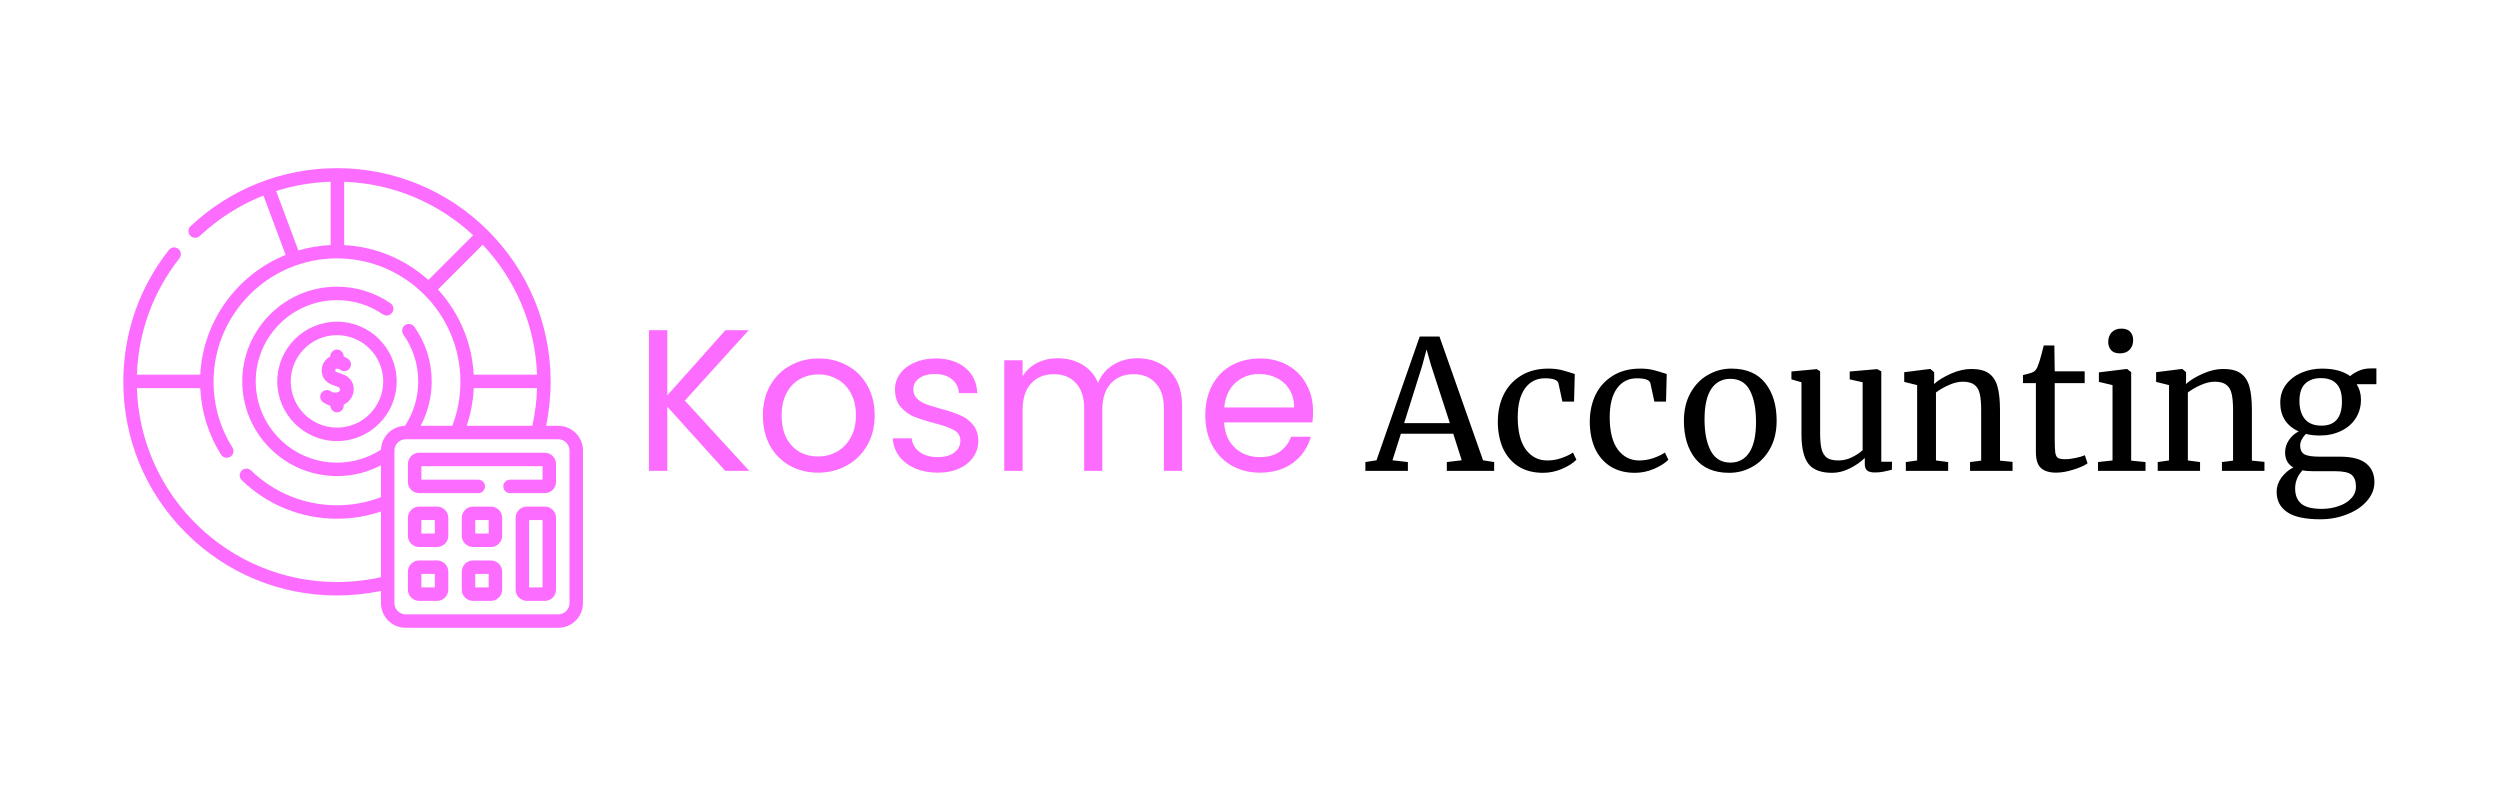 <svg width="446" height="142" viewBox="0 0 446 142" fill="none" xmlns="http://www.w3.org/2000/svg">
<g clip-path="url(#clip0)">
<path d="M60.117 57.389C54.245 57.389 49.467 62.167 49.467 68.04C49.467 73.912 54.245 78.69 60.117 78.69C65.99 78.69 70.768 73.912 70.768 68.04C70.768 62.167 65.99 57.389 60.117 57.389ZM60.117 76.288C55.569 76.288 51.869 72.588 51.869 68.04C51.869 63.492 55.569 59.792 60.117 59.792C64.665 59.792 68.365 63.492 68.365 68.04C68.365 72.588 64.665 76.288 60.117 76.288Z" fill="#FC6DFF"/>
<path d="M61.202 66.793C61.09 66.743 60.995 66.747 60.025 66.37C59.859 66.291 59.764 66.103 59.814 65.927C59.935 65.683 60.313 65.731 60.661 65.951C61.172 66.361 61.92 66.286 62.338 65.779C62.761 65.267 62.688 64.51 62.177 64.088C61.984 63.928 61.684 63.742 61.318 63.595C61.333 63.08 60.883 62.358 60.117 62.358C59.537 62.358 58.912 62.85 58.916 63.612C58.294 63.896 57.623 64.611 57.448 65.501C57.285 66.344 57.514 67.262 58.031 67.84C58.57 68.442 59.259 68.673 59.989 68.918C60.18 68.976 60.432 69.025 60.593 69.269C60.702 69.435 60.693 69.663 60.547 69.797C60.223 70.097 59.465 70.143 59.014 69.791C58.467 69.438 57.717 69.554 57.343 70.087C56.952 70.645 57.103 71.412 57.669 71.782C58.137 72.088 58.519 72.258 58.916 72.35C58.918 72.706 59.13 73.234 59.724 73.507C60.554 73.771 61.318 73.159 61.318 72.368V72.177C62.22 71.771 62.895 70.939 63.068 69.909C63.301 68.522 62.551 67.27 61.202 66.793Z" fill="#FC6DFF"/>
<path d="M99.596 75.965H97.422C97.935 73.555 98.248 70.607 98.233 68.011C98.206 57.869 94.245 48.339 87.07 41.164C79.936 34.011 70.263 29.987 60.117 30C50.369 30 41.093 33.677 33.998 40.355C33.515 40.81 33.492 41.57 33.947 42.053C34.401 42.536 35.162 42.559 35.645 42.104C38.983 38.963 42.837 36.53 47.002 34.886L50.956 45.478C42.391 48.956 36.229 57.159 35.727 66.836H24.426C24.69 59.235 27.297 52.083 32.009 46.081C32.419 45.559 32.328 44.804 31.806 44.395C31.284 43.985 30.529 44.076 30.119 44.598C24.808 51.363 22 59.496 22 68.117C22 78.299 25.965 87.871 33.164 95.07C40.364 102.269 49.936 106.234 60.117 106.234C62.763 106.234 65.396 105.959 67.965 105.421V107.596C67.965 110.024 69.941 112 72.369 112H99.596C102.024 112 104 110.024 104 107.596V80.369C104 77.941 102.024 75.965 99.596 75.965ZM83.252 75.965C83.989 73.797 84.412 71.544 84.515 69.238H95.814C95.744 71.51 95.458 73.764 94.965 75.965H83.252ZM95.807 66.836H84.507C84.204 60.996 81.84 55.694 78.131 51.642L86.116 43.657C91.863 49.763 95.489 57.885 95.807 66.836ZM61.398 32.428C70.269 32.742 78.325 36.306 84.411 41.964L76.424 49.951C72.394 46.33 67.157 44.026 61.398 43.727V32.428ZM49.266 34.081C52.388 33.087 55.658 32.525 58.996 32.422V43.72C57.001 43.811 55.068 44.142 53.225 44.685L49.266 34.081ZM60.117 103.832C40.799 103.832 25.016 88.415 24.422 69.238H35.722C35.914 73.457 37.185 77.541 39.434 81.113C39.662 81.475 40.053 81.674 40.452 81.674C40.67 81.674 40.892 81.614 41.09 81.489C41.652 81.136 41.821 80.394 41.467 79.833C39.261 76.329 38.096 72.278 38.096 68.117C38.096 55.974 47.974 46.096 60.117 46.096C72.26 46.096 82.139 55.974 82.139 68.117C82.139 70.828 81.653 73.463 80.698 75.965H75.041C76.335 73.537 77.014 70.835 77.014 68.04C77.014 64.525 75.945 61.156 73.923 58.296C73.54 57.754 72.79 57.626 72.249 58.009C71.707 58.392 71.578 59.141 71.961 59.683C73.695 62.135 74.612 65.025 74.612 68.04C74.612 70.882 73.798 73.61 72.253 75.968C69.926 76.029 68.044 77.902 67.969 80.225C65.629 81.737 62.926 82.534 60.117 82.534C52.125 82.534 45.623 76.032 45.623 68.04C45.623 60.048 52.125 53.546 60.117 53.546C63.058 53.546 65.889 54.421 68.304 56.078C68.851 56.453 69.599 56.313 69.974 55.766C70.349 55.219 70.21 54.472 69.663 54.096C66.846 52.164 63.545 51.144 60.117 51.144C50.801 51.144 43.221 58.723 43.221 68.04C43.221 77.357 50.801 84.936 60.117 84.936C62.881 84.936 65.556 84.272 67.965 83.005V88.698C65.464 89.654 62.828 90.139 60.117 90.139C54.368 90.139 48.929 87.937 44.8 83.939C44.323 83.478 43.563 83.49 43.101 83.966C42.64 84.443 42.652 85.204 43.129 85.665C47.708 90.099 53.741 92.541 60.117 92.541C62.815 92.541 65.447 92.107 67.965 91.252V102.965C65.402 103.539 62.767 103.832 60.117 103.832ZM101.598 107.596C101.598 108.7 100.7 109.598 99.596 109.598H72.369C71.265 109.598 70.367 108.7 70.367 107.596V80.369C70.367 79.265 71.265 78.367 72.369 78.367H99.596C100.7 78.367 101.598 79.265 101.598 80.369V107.596Z" fill="#FC6DFF"/>
<path d="M97.193 80.769H74.772C73.668 80.769 72.769 81.668 72.769 82.772V85.975C72.769 87.079 73.668 87.977 74.772 87.977H85.323C85.986 87.977 86.524 87.439 86.524 86.775C86.524 86.112 85.986 85.574 85.323 85.574H75.172V83.172H96.793V85.574H90.993C90.33 85.574 89.792 86.112 89.792 86.775C89.792 87.439 90.33 87.977 90.993 87.977H97.193C98.297 87.977 99.195 87.079 99.195 85.975V82.772C99.195 81.668 98.297 80.769 97.193 80.769Z" fill="#FC6DFF"/>
<path d="M77.975 90.379H74.772C73.668 90.379 72.769 91.277 72.769 92.381V95.584C72.769 96.688 73.668 97.586 74.772 97.586H77.975C79.079 97.586 79.977 96.688 79.977 95.584V92.381C79.977 91.277 79.079 90.379 77.975 90.379ZM77.574 95.184H75.172V92.781H77.574V95.184Z" fill="#FC6DFF"/>
<path d="M77.975 99.988H74.772C73.668 99.988 72.769 100.886 72.769 101.99V105.193C72.769 106.297 73.668 107.195 74.772 107.195H77.975C79.079 107.195 79.977 106.297 79.977 105.193V101.99C79.977 100.886 79.079 99.988 77.975 99.988ZM77.574 104.793H75.172V102.391H77.574V104.793Z" fill="#FC6DFF"/>
<path d="M87.584 90.379H84.381C83.277 90.379 82.379 91.277 82.379 92.381V95.584C82.379 96.688 83.277 97.586 84.381 97.586H87.584C88.688 97.586 89.586 96.688 89.586 95.584V92.381C89.586 91.277 88.688 90.379 87.584 90.379ZM87.184 95.184H84.781V92.781H87.184V95.184Z" fill="#FC6DFF"/>
<path d="M87.584 99.988H84.381C83.277 99.988 82.379 100.886 82.379 101.99V105.193C82.379 106.297 83.277 107.195 84.381 107.195H87.584C88.688 107.195 89.586 106.297 89.586 105.193V101.99C89.586 100.886 88.688 99.988 87.584 99.988ZM87.184 104.793H84.781V102.391H87.184V104.793Z" fill="#FC6DFF"/>
<path d="M97.193 90.379H93.99C92.886 90.379 91.988 91.277 91.988 92.381V105.193C91.988 106.297 92.886 107.195 93.99 107.195H97.193C98.297 107.195 99.195 106.297 99.195 105.193V92.381C99.195 91.277 98.297 90.379 97.193 90.379ZM96.793 104.793H94.391V92.781H96.793V104.793Z" fill="#FC6DFF"/>
</g>
<path d="M129.38 84L119.048 72.552V84H115.772V58.908H119.048V70.536L129.416 58.908H133.556L122.18 71.472L133.664 84H129.38ZM145.927 84.324C144.079 84.324 142.399 83.904 140.887 83.064C139.399 82.224 138.223 81.036 137.359 79.5C136.519 77.94 136.099 76.14 136.099 74.1C136.099 72.084 136.531 70.308 137.395 68.772C138.283 67.212 139.483 66.024 140.995 65.208C142.507 64.368 144.199 63.948 146.071 63.948C147.943 63.948 149.635 64.368 151.147 65.208C152.659 66.024 153.847 67.2 154.711 68.736C155.599 70.272 156.043 72.06 156.043 74.1C156.043 76.14 155.587 77.94 154.675 79.5C153.787 81.036 152.575 82.224 151.039 83.064C149.503 83.904 147.799 84.324 145.927 84.324ZM145.927 81.444C147.103 81.444 148.207 81.168 149.239 80.616C150.271 80.064 151.099 79.236 151.723 78.132C152.371 77.028 152.695 75.684 152.695 74.1C152.695 72.516 152.383 71.172 151.759 70.068C151.135 68.964 150.319 68.148 149.311 67.62C148.303 67.068 147.211 66.792 146.035 66.792C144.835 66.792 143.731 67.068 142.723 67.62C141.739 68.148 140.947 68.964 140.347 70.068C139.747 71.172 139.447 72.516 139.447 74.1C139.447 75.708 139.735 77.064 140.311 78.168C140.911 79.272 141.703 80.1 142.687 80.652C143.671 81.18 144.751 81.444 145.927 81.444ZM167.334 84.324C165.822 84.324 164.466 84.072 163.266 83.568C162.066 83.04 161.118 82.32 160.422 81.408C159.726 80.472 159.342 79.404 159.27 78.204H162.654C162.75 79.188 163.206 79.992 164.022 80.616C164.862 81.24 165.954 81.552 167.298 81.552C168.546 81.552 169.53 81.276 170.25 80.724C170.97 80.172 171.33 79.476 171.33 78.636C171.33 77.772 170.946 77.136 170.178 76.728C169.41 76.296 168.222 75.876 166.614 75.468C165.15 75.084 163.95 74.7 163.014 74.316C162.102 73.908 161.31 73.32 160.638 72.552C159.99 71.76 159.666 70.728 159.666 69.456C159.666 68.448 159.966 67.524 160.566 66.684C161.166 65.844 162.018 65.184 163.122 64.704C164.226 64.2 165.486 63.948 166.902 63.948C169.086 63.948 170.85 64.5 172.194 65.604C173.538 66.708 174.258 68.22 174.354 70.14H171.078C171.006 69.108 170.586 68.28 169.818 67.656C169.074 67.032 168.066 66.72 166.794 66.72C165.618 66.72 164.682 66.972 163.986 67.476C163.29 67.98 162.942 68.64 162.942 69.456C162.942 70.104 163.146 70.644 163.554 71.076C163.986 71.484 164.514 71.82 165.138 72.084C165.786 72.324 166.674 72.6 167.802 72.912C169.218 73.296 170.37 73.68 171.258 74.064C172.146 74.424 172.902 74.976 173.526 75.72C174.174 76.464 174.51 77.436 174.534 78.636C174.534 79.716 174.234 80.688 173.634 81.552C173.034 82.416 172.182 83.1 171.078 83.604C169.998 84.084 168.75 84.324 167.334 84.324ZM202.883 63.912C204.419 63.912 205.787 64.236 206.987 64.884C208.187 65.508 209.135 66.456 209.831 67.728C210.527 69 210.875 70.548 210.875 72.372V84H207.635V72.84C207.635 70.872 207.143 69.372 206.159 68.34C205.199 67.284 203.891 66.756 202.235 66.756C200.531 66.756 199.175 67.308 198.167 68.412C197.159 69.492 196.655 71.064 196.655 73.128V84H193.415V72.84C193.415 70.872 192.923 69.372 191.939 68.34C190.979 67.284 189.671 66.756 188.015 66.756C186.311 66.756 184.955 67.308 183.947 68.412C182.939 69.492 182.435 71.064 182.435 73.128V84H179.159V64.272H182.435V67.116C183.083 66.084 183.947 65.292 185.027 64.74C186.131 64.188 187.343 63.912 188.663 63.912C190.319 63.912 191.783 64.284 193.055 65.028C194.327 65.772 195.275 66.864 195.899 68.304C196.451 66.912 197.363 65.832 198.635 65.064C199.907 64.296 201.323 63.912 202.883 63.912ZM234.249 73.38C234.249 74.004 234.213 74.664 234.141 75.36H218.373C218.493 77.304 219.153 78.828 220.353 79.932C221.577 81.012 223.053 81.552 224.781 81.552C226.197 81.552 227.373 81.228 228.309 80.58C229.269 79.908 229.941 79.02 230.325 77.916H233.853C233.325 79.812 232.269 81.36 230.685 82.56C229.101 83.736 227.133 84.324 224.781 84.324C222.909 84.324 221.229 83.904 219.741 83.064C218.277 82.224 217.125 81.036 216.285 79.5C215.445 77.94 215.025 76.14 215.025 74.1C215.025 72.06 215.433 70.272 216.249 68.736C217.065 67.2 218.205 66.024 219.669 65.208C221.157 64.368 222.861 63.948 224.781 63.948C226.653 63.948 228.309 64.356 229.749 65.172C231.189 65.988 232.293 67.116 233.061 68.556C233.853 69.972 234.249 71.58 234.249 73.38ZM230.865 72.696C230.865 71.448 230.589 70.38 230.037 69.492C229.485 68.58 228.729 67.896 227.769 67.44C226.833 66.96 225.789 66.72 224.637 66.72C222.981 66.72 221.565 67.248 220.389 68.304C219.237 69.36 218.577 70.824 218.409 72.696H230.865Z" fill="#FC6DFF"/>
<path d="M253.28 60.032H256.8L264.576 82.112L266.56 82.432V84H258.112V82.432L260.768 82.112L259.264 77.376H249.92L248.416 82.112L251.168 82.432V84H243.584V82.432L245.568 82.112L253.28 60.032ZM255.296 65.152L254.496 62.336L253.728 65.216L250.496 75.488H258.656L255.296 65.152ZM267.212 75.232C267.212 73.461 267.554 71.861 268.236 70.432C268.94 69.003 269.964 67.872 271.308 67.04C272.674 66.187 274.306 65.76 276.204 65.76C277.122 65.76 277.911 65.845 278.572 66.016C279.234 66.187 280.023 66.421 280.94 66.72L280.812 71.648H278.732L278.028 68.384C277.9 67.787 277.09 67.488 275.596 67.488C274.103 67.488 272.919 68.096 272.044 69.312C271.191 70.507 270.764 72.213 270.764 74.432C270.764 76.949 271.244 78.869 272.204 80.192C273.186 81.493 274.455 82.144 276.012 82.144C276.908 82.144 277.751 82.005 278.54 81.728C279.351 81.451 280.044 81.12 280.62 80.736L281.228 82.016C280.652 82.613 279.799 83.157 278.668 83.648C277.559 84.117 276.428 84.352 275.276 84.352C273.527 84.352 272.044 83.957 270.828 83.168C269.634 82.379 268.727 81.301 268.108 79.936C267.511 78.549 267.212 76.981 267.212 75.232ZM283.618 75.232C283.618 73.461 283.96 71.861 284.643 70.432C285.347 69.003 286.371 67.872 287.715 67.04C289.08 66.187 290.712 65.76 292.611 65.76C293.528 65.76 294.317 65.845 294.979 66.016C295.64 66.187 296.429 66.421 297.347 66.72L297.219 71.648H295.139L294.435 68.384C294.307 67.787 293.496 67.488 292.003 67.488C290.509 67.488 289.325 68.096 288.451 69.312C287.597 70.507 287.171 72.213 287.171 74.432C287.171 76.949 287.651 78.869 288.611 80.192C289.592 81.493 290.861 82.144 292.419 82.144C293.315 82.144 294.157 82.005 294.947 81.728C295.757 81.451 296.451 81.12 297.027 80.736L297.635 82.016C297.059 82.613 296.205 83.157 295.075 83.648C293.965 84.117 292.835 84.352 291.683 84.352C289.933 84.352 288.451 83.957 287.235 83.168C286.04 82.379 285.133 81.301 284.515 79.936C283.917 78.549 283.618 76.981 283.618 75.232ZM300.409 75.072C300.409 73.152 300.803 71.488 301.593 70.08C302.382 68.672 303.417 67.605 304.697 66.88C305.998 66.133 307.385 65.76 308.857 65.76C311.545 65.76 313.561 66.613 314.905 68.32C316.27 70.027 316.953 72.267 316.953 75.04C316.953 76.981 316.558 78.656 315.769 80.064C314.979 81.472 313.934 82.539 312.633 83.264C311.353 83.989 309.977 84.352 308.505 84.352C305.817 84.352 303.79 83.499 302.425 81.792C301.081 80.085 300.409 77.845 300.409 75.072ZM308.697 82.528C310.169 82.528 311.299 81.92 312.089 80.704C312.878 79.488 313.273 77.685 313.273 75.296C313.273 72.928 312.91 71.051 312.185 69.664C311.459 68.277 310.297 67.584 308.697 67.584C307.225 67.584 306.083 68.192 305.273 69.408C304.483 70.624 304.089 72.427 304.089 74.816C304.089 77.184 304.462 79.061 305.209 80.448C305.955 81.835 307.118 82.528 308.697 82.528ZM334.438 84.288C333.84 84.288 333.392 84.171 333.094 83.936C332.816 83.701 332.678 83.317 332.678 82.784V81.696C331.974 82.4 331.088 83.019 330.022 83.552C328.976 84.085 327.92 84.352 326.854 84.352C324.87 84.352 323.462 83.819 322.63 82.752C321.798 81.685 321.382 79.925 321.382 77.472V68.192L319.59 67.68V66.272L324.07 65.856H324.102L324.71 66.24V77.216C324.71 78.453 324.795 79.424 324.966 80.128C325.158 80.811 325.478 81.323 325.926 81.664C326.395 81.984 327.067 82.144 327.942 82.144C328.795 82.144 329.595 81.963 330.342 81.6C331.088 81.237 331.739 80.811 332.294 80.32V68.192L329.99 67.68V66.272L334.854 65.856H334.885L335.622 66.24V82.368H337.542L337.51 83.808C336.912 83.957 336.39 84.075 335.942 84.16C335.515 84.245 335.014 84.288 334.438 84.288ZM342.016 68.704L339.712 68.128V66.4L344.288 65.824H344.384L345.056 66.4V67.744L345.024 68.512C345.792 67.829 346.806 67.211 348.064 66.656C349.323 66.101 350.528 65.824 351.68 65.824C353.024 65.824 354.059 66.08 354.784 66.592C355.531 67.104 356.054 67.893 356.352 68.96C356.651 70.005 356.8 71.424 356.8 73.216V82.176L359.04 82.4V84H351.456V82.432L353.44 82.176V73.184C353.44 71.925 353.355 70.944 353.184 70.24C353.014 69.515 352.694 68.981 352.224 68.64C351.755 68.277 351.072 68.096 350.176 68.096C349.408 68.096 348.587 68.288 347.712 68.672C346.838 69.056 346.059 69.504 345.376 70.016V82.144L347.552 82.432V84H340V82.432L342.016 82.144V68.704ZM366.818 84.32C365.602 84.32 364.696 84.043 364.098 83.488C363.501 82.933 363.202 81.984 363.202 80.64V68.352H360.898V66.912C361.005 66.891 361.304 66.816 361.794 66.688C362.285 66.56 362.616 66.443 362.786 66.336C363.128 66.144 363.394 65.76 363.586 65.184C363.757 64.779 363.96 64.128 364.194 63.232C364.429 62.336 364.568 61.803 364.61 61.632H366.498L366.562 66.24H371.906V68.352H366.562V78.176C366.562 79.392 366.594 80.245 366.658 80.736C366.744 81.227 366.904 81.547 367.138 81.696C367.394 81.845 367.821 81.92 368.418 81.92C368.994 81.92 369.624 81.845 370.306 81.696C371.01 81.547 371.554 81.387 371.938 81.216L372.418 82.656C371.906 83.04 371.074 83.413 369.922 83.776C368.792 84.139 367.757 84.32 366.818 84.32ZM378.154 63.04C377.471 63.04 376.959 62.848 376.618 62.464C376.276 62.08 376.106 61.589 376.106 60.992C376.106 60.309 376.308 59.744 376.714 59.296C377.14 58.848 377.716 58.624 378.442 58.624C379.167 58.624 379.7 58.816 380.042 59.2C380.383 59.584 380.554 60.075 380.554 60.672C380.554 61.397 380.34 61.973 379.914 62.4C379.508 62.827 378.932 63.04 378.186 63.04H378.154ZM376.874 68.704L374.442 68.128V66.432L379.402 65.824H379.466L380.202 66.4V82.176L382.762 82.432V84H374.282V82.432L376.874 82.144V68.704ZM386.954 68.704L384.65 68.128V66.4L389.226 65.824H389.322L389.994 66.4V67.744L389.962 68.512C390.73 67.829 391.743 67.211 393.002 66.656C394.26 66.101 395.466 65.824 396.618 65.824C397.962 65.824 398.996 66.08 399.722 66.592C400.468 67.104 400.991 67.893 401.29 68.96C401.588 70.005 401.738 71.424 401.738 73.216V82.176L403.978 82.4V84H396.394V82.432L398.378 82.176V73.184C398.378 71.925 398.292 70.944 398.122 70.24C397.951 69.515 397.631 68.981 397.162 68.64C396.692 68.277 396.01 68.096 395.114 68.096C394.346 68.096 393.524 68.288 392.65 68.672C391.775 69.056 390.996 69.504 390.314 70.016V82.144L392.49 82.432V84H384.938V82.432L386.954 82.144V68.704ZM413.932 92.64C411.201 92.64 409.217 92.203 407.98 91.328C406.764 90.475 406.156 89.291 406.156 87.776C406.156 86.837 406.444 85.973 407.02 85.184C407.617 84.395 408.321 83.797 409.132 83.392C408.15 82.837 407.66 81.941 407.66 80.704C407.66 79.936 407.884 79.211 408.332 78.528C408.78 77.845 409.366 77.323 410.092 76.96C409.025 76.491 408.204 75.819 407.628 74.944C407.073 74.069 406.796 73.035 406.796 71.84C406.796 70.603 407.137 69.525 407.82 68.608C408.524 67.691 409.441 66.987 410.572 66.496C411.724 66.005 412.94 65.76 414.22 65.76C416.374 65.76 418.06 66.208 419.276 67.104C419.596 66.784 420.086 66.475 420.748 66.176C421.409 65.877 422.113 65.728 422.86 65.728H423.948V68.544H420.428C420.94 69.333 421.196 70.251 421.196 71.296C421.196 72.555 420.876 73.675 420.236 74.656C419.617 75.616 418.742 76.363 417.612 76.896C416.502 77.429 415.244 77.696 413.836 77.696C412.918 77.696 412.097 77.6 411.372 77.408C411.073 77.707 410.828 78.037 410.636 78.4C410.444 78.763 410.348 79.115 410.348 79.456C410.348 80.224 410.604 80.757 411.116 81.056C411.628 81.333 412.545 81.472 413.868 81.472H417.484C419.553 81.472 421.089 81.867 422.092 82.656C423.094 83.445 423.596 84.565 423.596 86.016C423.596 87.232 423.158 88.341 422.284 89.344C421.409 90.368 420.225 91.168 418.732 91.744C417.26 92.341 415.66 92.64 413.932 92.64ZM414.156 75.936C416.588 75.936 417.804 74.496 417.804 71.616C417.804 70.187 417.484 69.141 416.844 68.48C416.225 67.797 415.286 67.456 414.028 67.456C412.854 67.456 411.926 67.787 411.244 68.448C410.561 69.088 410.22 70.123 410.22 71.552C410.22 72.896 410.54 73.963 411.18 74.752C411.841 75.541 412.833 75.936 414.156 75.936ZM414.22 90.784C415.265 90.784 416.246 90.624 417.164 90.304C418.102 90.005 418.86 89.547 419.436 88.928C420.012 88.331 420.3 87.627 420.3 86.816C420.3 85.856 420.044 85.152 419.532 84.704C419.02 84.277 418.028 84.064 416.556 84.064H412.78C411.926 84.064 411.254 84.011 410.764 83.904C409.889 84.864 409.452 85.941 409.452 87.136C409.452 88.331 409.814 89.237 410.54 89.856C411.265 90.475 412.492 90.784 414.22 90.784Z" fill="black"/>
<defs>
<clipPath id="clip0">
<rect width="82" height="82" fill="white" transform="translate(22 30)"/>
</clipPath>
</defs>
</svg>
